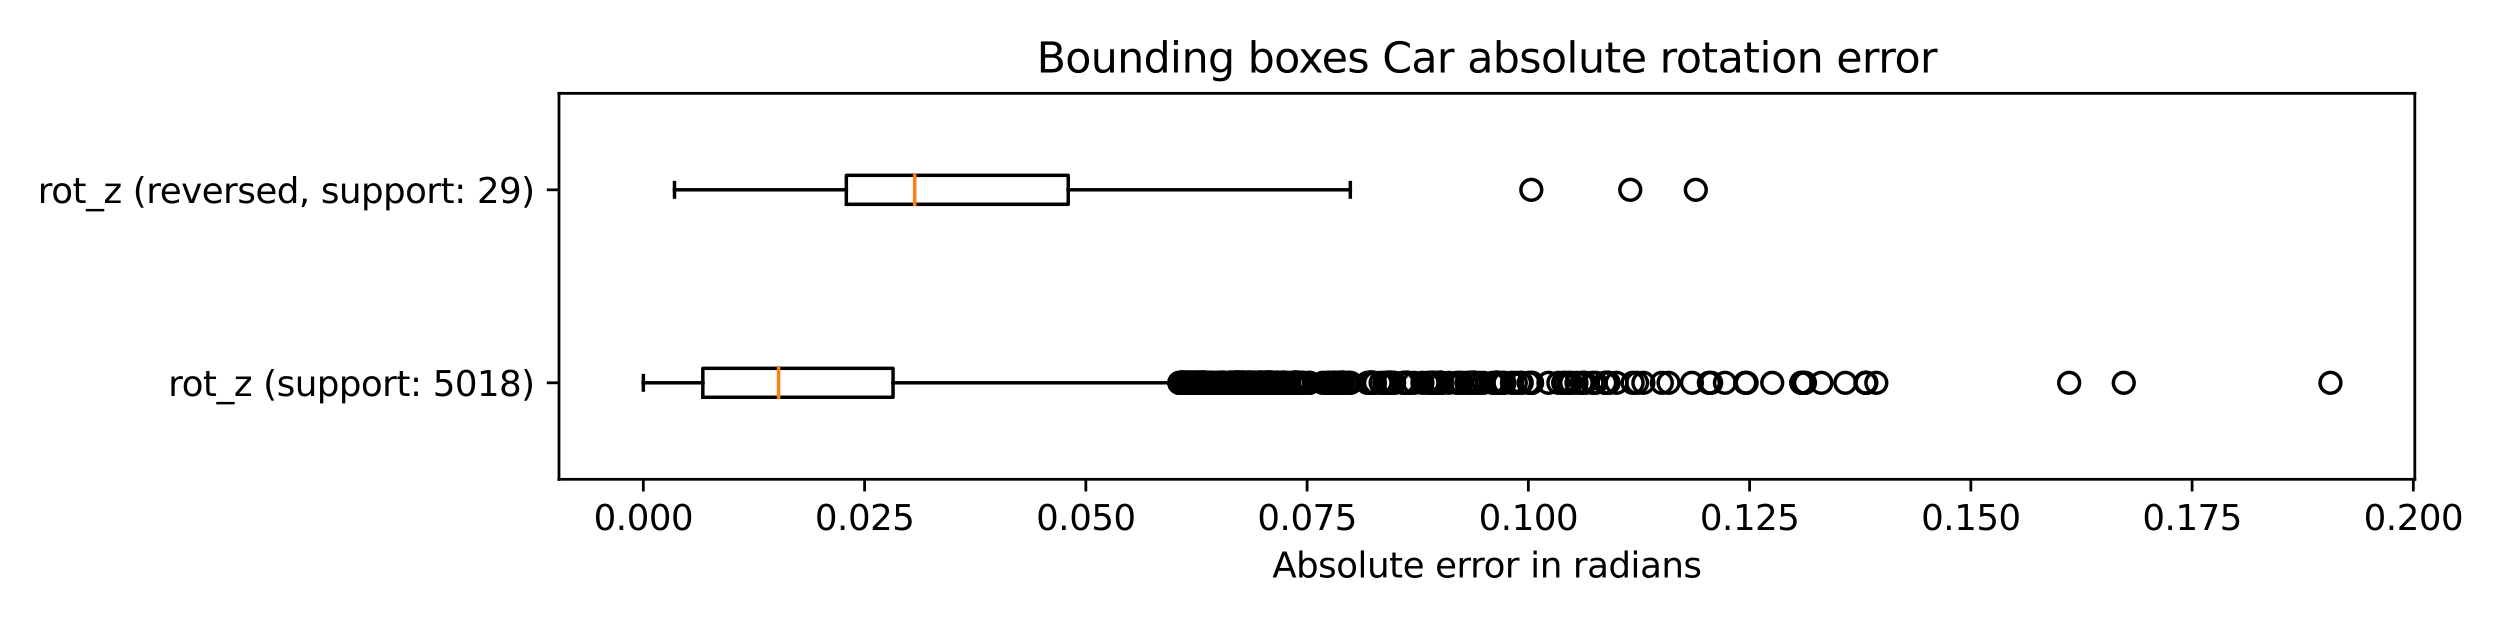 <?xml version="1.0" encoding="utf-8" standalone="no"?>
<!DOCTYPE svg PUBLIC "-//W3C//DTD SVG 1.1//EN"
  "http://www.w3.org/Graphics/SVG/1.1/DTD/svg11.dtd">
<svg xmlns:xlink="http://www.w3.org/1999/xlink" width="720pt" height="180pt" viewBox="0 0 720 180" xmlns="http://www.w3.org/2000/svg" version="1.1">
 <defs>
  <style type="text/css">*{stroke-linejoin: round; stroke-linecap: butt}</style>
 </defs>
 <g id="figure_1">
  <g id="patch_1">
   <path d="M 0 180 
L 720 180 
L 720 0 
L 0 0 
z
" style="fill: #ffffff"/>
  </g>
  <g id="axes_1">
   <g id="patch_2">
    <path d="M 160.99 138.04 
L 695.467 138.04 
L 695.467 26.88 
L 160.99 26.88 
z
" style="fill: #ffffff"/>
   </g>
   <g id="matplotlib.axis_1">
    <g id="xtick_1">
     <g id="line2d_1">
      <defs>
       <path id="m14c432f9a5" d="M 0 0 
L 0 3.5 
" style="stroke: #000000; stroke-width: 0.8"/>
      </defs>
      <g>
       <use xlink:href="#m14c432f9a5" x="185.282" y="138.04" style="stroke: #000000; stroke-width: 0.8"/>
      </g>
     </g>
     <g id="text_1">
      <!-- 0.000 -->
      <g transform="translate(170.968 152.638)scale(0.1 -0.1)">
       <defs>
        <path id="DejaVuSans-30" d="M 2034 4250 
Q 1547 4250 1301 3770 
Q 1056 3291 1056 2328 
Q 1056 1369 1301 889 
Q 1547 409 2034 409 
Q 2525 409 2770 889 
Q 3016 1369 3016 2328 
Q 3016 3291 2770 3770 
Q 2525 4250 2034 4250 
z
M 2034 4750 
Q 2819 4750 3233 4129 
Q 3647 3509 3647 2328 
Q 3647 1150 3233 529 
Q 2819 -91 2034 -91 
Q 1250 -91 836 529 
Q 422 1150 422 2328 
Q 422 3509 836 4129 
Q 1250 4750 2034 4750 
z
" transform="scale(0.016)"/>
        <path id="DejaVuSans-2e" d="M 684 794 
L 1344 794 
L 1344 0 
L 684 0 
L 684 794 
z
" transform="scale(0.016)"/>
       </defs>
       <use xlink:href="#DejaVuSans-30"/>
       <use xlink:href="#DejaVuSans-2e" x="63.623"/>
       <use xlink:href="#DejaVuSans-30" x="95.41"/>
       <use xlink:href="#DejaVuSans-30" x="159.033"/>
       <use xlink:href="#DejaVuSans-30" x="222.656"/>
      </g>
     </g>
    </g>
    <g id="xtick_2">
     <g id="line2d_2">
      <g>
       <use xlink:href="#m14c432f9a5" x="249.002" y="138.04" style="stroke: #000000; stroke-width: 0.8"/>
      </g>
     </g>
     <g id="text_2">
      <!-- 0.025 -->
      <g transform="translate(234.688 152.638)scale(0.1 -0.1)">
       <defs>
        <path id="DejaVuSans-32" d="M 1228 531 
L 3431 531 
L 3431 0 
L 469 0 
L 469 531 
Q 828 903 1448 1529 
Q 2069 2156 2228 2338 
Q 2531 2678 2651 2914 
Q 2772 3150 2772 3378 
Q 2772 3750 2511 3984 
Q 2250 4219 1831 4219 
Q 1534 4219 1204 4116 
Q 875 4013 500 3803 
L 500 4441 
Q 881 4594 1212 4672 
Q 1544 4750 1819 4750 
Q 2544 4750 2975 4387 
Q 3406 4025 3406 3419 
Q 3406 3131 3298 2873 
Q 3191 2616 2906 2266 
Q 2828 2175 2409 1742 
Q 1991 1309 1228 531 
z
" transform="scale(0.016)"/>
        <path id="DejaVuSans-35" d="M 691 4666 
L 3169 4666 
L 3169 4134 
L 1269 4134 
L 1269 2991 
Q 1406 3038 1543 3061 
Q 1681 3084 1819 3084 
Q 2600 3084 3056 2656 
Q 3513 2228 3513 1497 
Q 3513 744 3044 326 
Q 2575 -91 1722 -91 
Q 1428 -91 1123 -41 
Q 819 9 494 109 
L 494 744 
Q 775 591 1075 516 
Q 1375 441 1709 441 
Q 2250 441 2565 725 
Q 2881 1009 2881 1497 
Q 2881 1984 2565 2268 
Q 2250 2553 1709 2553 
Q 1456 2553 1204 2497 
Q 953 2441 691 2322 
L 691 4666 
z
" transform="scale(0.016)"/>
       </defs>
       <use xlink:href="#DejaVuSans-30"/>
       <use xlink:href="#DejaVuSans-2e" x="63.623"/>
       <use xlink:href="#DejaVuSans-30" x="95.41"/>
       <use xlink:href="#DejaVuSans-32" x="159.033"/>
       <use xlink:href="#DejaVuSans-35" x="222.656"/>
      </g>
     </g>
    </g>
    <g id="xtick_3">
     <g id="line2d_3">
      <g>
       <use xlink:href="#m14c432f9a5" x="312.722" y="138.04" style="stroke: #000000; stroke-width: 0.8"/>
      </g>
     </g>
     <g id="text_3">
      <!-- 0.050 -->
      <g transform="translate(298.408 152.638)scale(0.1 -0.1)">
       <use xlink:href="#DejaVuSans-30"/>
       <use xlink:href="#DejaVuSans-2e" x="63.623"/>
       <use xlink:href="#DejaVuSans-30" x="95.41"/>
       <use xlink:href="#DejaVuSans-35" x="159.033"/>
       <use xlink:href="#DejaVuSans-30" x="222.656"/>
      </g>
     </g>
    </g>
    <g id="xtick_4">
     <g id="line2d_4">
      <g>
       <use xlink:href="#m14c432f9a5" x="376.443" y="138.04" style="stroke: #000000; stroke-width: 0.8"/>
      </g>
     </g>
     <g id="text_4">
      <!-- 0.075 -->
      <g transform="translate(362.128 152.638)scale(0.1 -0.1)">
       <defs>
        <path id="DejaVuSans-37" d="M 525 4666 
L 3525 4666 
L 3525 4397 
L 1831 0 
L 1172 0 
L 2766 4134 
L 525 4134 
L 525 4666 
z
" transform="scale(0.016)"/>
       </defs>
       <use xlink:href="#DejaVuSans-30"/>
       <use xlink:href="#DejaVuSans-2e" x="63.623"/>
       <use xlink:href="#DejaVuSans-30" x="95.41"/>
       <use xlink:href="#DejaVuSans-37" x="159.033"/>
       <use xlink:href="#DejaVuSans-35" x="222.656"/>
      </g>
     </g>
    </g>
    <g id="xtick_5">
     <g id="line2d_5">
      <g>
       <use xlink:href="#m14c432f9a5" x="440.163" y="138.04" style="stroke: #000000; stroke-width: 0.8"/>
      </g>
     </g>
     <g id="text_5">
      <!-- 0.100 -->
      <g transform="translate(425.849 152.638)scale(0.1 -0.1)">
       <defs>
        <path id="DejaVuSans-31" d="M 794 531 
L 1825 531 
L 1825 4091 
L 703 3866 
L 703 4441 
L 1819 4666 
L 2450 4666 
L 2450 531 
L 3481 531 
L 3481 0 
L 794 0 
L 794 531 
z
" transform="scale(0.016)"/>
       </defs>
       <use xlink:href="#DejaVuSans-30"/>
       <use xlink:href="#DejaVuSans-2e" x="63.623"/>
       <use xlink:href="#DejaVuSans-31" x="95.41"/>
       <use xlink:href="#DejaVuSans-30" x="159.033"/>
       <use xlink:href="#DejaVuSans-30" x="222.656"/>
      </g>
     </g>
    </g>
    <g id="xtick_6">
     <g id="line2d_6">
      <g>
       <use xlink:href="#m14c432f9a5" x="503.883" y="138.04" style="stroke: #000000; stroke-width: 0.8"/>
      </g>
     </g>
     <g id="text_6">
      <!-- 0.125 -->
      <g transform="translate(489.569 152.638)scale(0.1 -0.1)">
       <use xlink:href="#DejaVuSans-30"/>
       <use xlink:href="#DejaVuSans-2e" x="63.623"/>
       <use xlink:href="#DejaVuSans-31" x="95.41"/>
       <use xlink:href="#DejaVuSans-32" x="159.033"/>
       <use xlink:href="#DejaVuSans-35" x="222.656"/>
      </g>
     </g>
    </g>
    <g id="xtick_7">
     <g id="line2d_7">
      <g>
       <use xlink:href="#m14c432f9a5" x="567.603" y="138.04" style="stroke: #000000; stroke-width: 0.8"/>
      </g>
     </g>
     <g id="text_7">
      <!-- 0.150 -->
      <g transform="translate(553.289 152.638)scale(0.1 -0.1)">
       <use xlink:href="#DejaVuSans-30"/>
       <use xlink:href="#DejaVuSans-2e" x="63.623"/>
       <use xlink:href="#DejaVuSans-31" x="95.41"/>
       <use xlink:href="#DejaVuSans-35" x="159.033"/>
       <use xlink:href="#DejaVuSans-30" x="222.656"/>
      </g>
     </g>
    </g>
    <g id="xtick_8">
     <g id="line2d_8">
      <g>
       <use xlink:href="#m14c432f9a5" x="631.323" y="138.04" style="stroke: #000000; stroke-width: 0.8"/>
      </g>
     </g>
     <g id="text_8">
      <!-- 0.175 -->
      <g transform="translate(617.009 152.638)scale(0.1 -0.1)">
       <use xlink:href="#DejaVuSans-30"/>
       <use xlink:href="#DejaVuSans-2e" x="63.623"/>
       <use xlink:href="#DejaVuSans-31" x="95.41"/>
       <use xlink:href="#DejaVuSans-37" x="159.033"/>
       <use xlink:href="#DejaVuSans-35" x="222.656"/>
      </g>
     </g>
    </g>
    <g id="xtick_9">
     <g id="line2d_9">
      <g>
       <use xlink:href="#m14c432f9a5" x="695.044" y="138.04" style="stroke: #000000; stroke-width: 0.8"/>
      </g>
     </g>
     <g id="text_9">
      <!-- 0.200 -->
      <g transform="translate(680.73 152.638)scale(0.1 -0.1)">
       <use xlink:href="#DejaVuSans-30"/>
       <use xlink:href="#DejaVuSans-2e" x="63.623"/>
       <use xlink:href="#DejaVuSans-32" x="95.41"/>
       <use xlink:href="#DejaVuSans-30" x="159.033"/>
       <use xlink:href="#DejaVuSans-30" x="222.656"/>
      </g>
     </g>
    </g>
    <g id="text_10">
     <!-- Absolute error in radians -->
     <g transform="translate(366.428 166.317)scale(0.1 -0.1)">
      <defs>
       <path id="DejaVuSans-41" d="M 2188 4044 
L 1331 1722 
L 3047 1722 
L 2188 4044 
z
M 1831 4666 
L 2547 4666 
L 4325 0 
L 3669 0 
L 3244 1197 
L 1141 1197 
L 716 0 
L 50 0 
L 1831 4666 
z
" transform="scale(0.016)"/>
       <path id="DejaVuSans-62" d="M 3116 1747 
Q 3116 2381 2855 2742 
Q 2594 3103 2138 3103 
Q 1681 3103 1420 2742 
Q 1159 2381 1159 1747 
Q 1159 1113 1420 752 
Q 1681 391 2138 391 
Q 2594 391 2855 752 
Q 3116 1113 3116 1747 
z
M 1159 2969 
Q 1341 3281 1617 3432 
Q 1894 3584 2278 3584 
Q 2916 3584 3314 3078 
Q 3713 2572 3713 1747 
Q 3713 922 3314 415 
Q 2916 -91 2278 -91 
Q 1894 -91 1617 61 
Q 1341 213 1159 525 
L 1159 0 
L 581 0 
L 581 4863 
L 1159 4863 
L 1159 2969 
z
" transform="scale(0.016)"/>
       <path id="DejaVuSans-73" d="M 2834 3397 
L 2834 2853 
Q 2591 2978 2328 3040 
Q 2066 3103 1784 3103 
Q 1356 3103 1142 2972 
Q 928 2841 928 2578 
Q 928 2378 1081 2264 
Q 1234 2150 1697 2047 
L 1894 2003 
Q 2506 1872 2764 1633 
Q 3022 1394 3022 966 
Q 3022 478 2636 193 
Q 2250 -91 1575 -91 
Q 1294 -91 989 -36 
Q 684 19 347 128 
L 347 722 
Q 666 556 975 473 
Q 1284 391 1588 391 
Q 1994 391 2212 530 
Q 2431 669 2431 922 
Q 2431 1156 2273 1281 
Q 2116 1406 1581 1522 
L 1381 1569 
Q 847 1681 609 1914 
Q 372 2147 372 2553 
Q 372 3047 722 3315 
Q 1072 3584 1716 3584 
Q 2034 3584 2315 3537 
Q 2597 3491 2834 3397 
z
" transform="scale(0.016)"/>
       <path id="DejaVuSans-6f" d="M 1959 3097 
Q 1497 3097 1228 2736 
Q 959 2375 959 1747 
Q 959 1119 1226 758 
Q 1494 397 1959 397 
Q 2419 397 2687 759 
Q 2956 1122 2956 1747 
Q 2956 2369 2687 2733 
Q 2419 3097 1959 3097 
z
M 1959 3584 
Q 2709 3584 3137 3096 
Q 3566 2609 3566 1747 
Q 3566 888 3137 398 
Q 2709 -91 1959 -91 
Q 1206 -91 779 398 
Q 353 888 353 1747 
Q 353 2609 779 3096 
Q 1206 3584 1959 3584 
z
" transform="scale(0.016)"/>
       <path id="DejaVuSans-6c" d="M 603 4863 
L 1178 4863 
L 1178 0 
L 603 0 
L 603 4863 
z
" transform="scale(0.016)"/>
       <path id="DejaVuSans-75" d="M 544 1381 
L 544 3500 
L 1119 3500 
L 1119 1403 
Q 1119 906 1312 657 
Q 1506 409 1894 409 
Q 2359 409 2629 706 
Q 2900 1003 2900 1516 
L 2900 3500 
L 3475 3500 
L 3475 0 
L 2900 0 
L 2900 538 
Q 2691 219 2414 64 
Q 2138 -91 1772 -91 
Q 1169 -91 856 284 
Q 544 659 544 1381 
z
M 1991 3584 
L 1991 3584 
z
" transform="scale(0.016)"/>
       <path id="DejaVuSans-74" d="M 1172 4494 
L 1172 3500 
L 2356 3500 
L 2356 3053 
L 1172 3053 
L 1172 1153 
Q 1172 725 1289 603 
Q 1406 481 1766 481 
L 2356 481 
L 2356 0 
L 1766 0 
Q 1100 0 847 248 
Q 594 497 594 1153 
L 594 3053 
L 172 3053 
L 172 3500 
L 594 3500 
L 594 4494 
L 1172 4494 
z
" transform="scale(0.016)"/>
       <path id="DejaVuSans-65" d="M 3597 1894 
L 3597 1613 
L 953 1613 
Q 991 1019 1311 708 
Q 1631 397 2203 397 
Q 2534 397 2845 478 
Q 3156 559 3463 722 
L 3463 178 
Q 3153 47 2828 -22 
Q 2503 -91 2169 -91 
Q 1331 -91 842 396 
Q 353 884 353 1716 
Q 353 2575 817 3079 
Q 1281 3584 2069 3584 
Q 2775 3584 3186 3129 
Q 3597 2675 3597 1894 
z
M 3022 2063 
Q 3016 2534 2758 2815 
Q 2500 3097 2075 3097 
Q 1594 3097 1305 2825 
Q 1016 2553 972 2059 
L 3022 2063 
z
" transform="scale(0.016)"/>
       <path id="DejaVuSans-20" transform="scale(0.016)"/>
       <path id="DejaVuSans-72" d="M 2631 2963 
Q 2534 3019 2420 3045 
Q 2306 3072 2169 3072 
Q 1681 3072 1420 2755 
Q 1159 2438 1159 1844 
L 1159 0 
L 581 0 
L 581 3500 
L 1159 3500 
L 1159 2956 
Q 1341 3275 1631 3429 
Q 1922 3584 2338 3584 
Q 2397 3584 2469 3576 
Q 2541 3569 2628 3553 
L 2631 2963 
z
" transform="scale(0.016)"/>
       <path id="DejaVuSans-69" d="M 603 3500 
L 1178 3500 
L 1178 0 
L 603 0 
L 603 3500 
z
M 603 4863 
L 1178 4863 
L 1178 4134 
L 603 4134 
L 603 4863 
z
" transform="scale(0.016)"/>
       <path id="DejaVuSans-6e" d="M 3513 2113 
L 3513 0 
L 2938 0 
L 2938 2094 
Q 2938 2591 2744 2837 
Q 2550 3084 2163 3084 
Q 1697 3084 1428 2787 
Q 1159 2491 1159 1978 
L 1159 0 
L 581 0 
L 581 3500 
L 1159 3500 
L 1159 2956 
Q 1366 3272 1645 3428 
Q 1925 3584 2291 3584 
Q 2894 3584 3203 3211 
Q 3513 2838 3513 2113 
z
" transform="scale(0.016)"/>
       <path id="DejaVuSans-61" d="M 2194 1759 
Q 1497 1759 1228 1600 
Q 959 1441 959 1056 
Q 959 750 1161 570 
Q 1363 391 1709 391 
Q 2188 391 2477 730 
Q 2766 1069 2766 1631 
L 2766 1759 
L 2194 1759 
z
M 3341 1997 
L 3341 0 
L 2766 0 
L 2766 531 
Q 2569 213 2275 61 
Q 1981 -91 1556 -91 
Q 1019 -91 701 211 
Q 384 513 384 1019 
Q 384 1609 779 1909 
Q 1175 2209 1959 2209 
L 2766 2209 
L 2766 2266 
Q 2766 2663 2505 2880 
Q 2244 3097 1772 3097 
Q 1472 3097 1187 3025 
Q 903 2953 641 2809 
L 641 3341 
Q 956 3463 1253 3523 
Q 1550 3584 1831 3584 
Q 2591 3584 2966 3190 
Q 3341 2797 3341 1997 
z
" transform="scale(0.016)"/>
       <path id="DejaVuSans-64" d="M 2906 2969 
L 2906 4863 
L 3481 4863 
L 3481 0 
L 2906 0 
L 2906 525 
Q 2725 213 2448 61 
Q 2172 -91 1784 -91 
Q 1150 -91 751 415 
Q 353 922 353 1747 
Q 353 2572 751 3078 
Q 1150 3584 1784 3584 
Q 2172 3584 2448 3432 
Q 2725 3281 2906 2969 
z
M 947 1747 
Q 947 1113 1208 752 
Q 1469 391 1925 391 
Q 2381 391 2643 752 
Q 2906 1113 2906 1747 
Q 2906 2381 2643 2742 
Q 2381 3103 1925 3103 
Q 1469 3103 1208 2742 
Q 947 2381 947 1747 
z
" transform="scale(0.016)"/>
      </defs>
      <use xlink:href="#DejaVuSans-41"/>
      <use xlink:href="#DejaVuSans-62" x="68.408"/>
      <use xlink:href="#DejaVuSans-73" x="131.885"/>
      <use xlink:href="#DejaVuSans-6f" x="183.984"/>
      <use xlink:href="#DejaVuSans-6c" x="245.166"/>
      <use xlink:href="#DejaVuSans-75" x="272.949"/>
      <use xlink:href="#DejaVuSans-74" x="336.328"/>
      <use xlink:href="#DejaVuSans-65" x="375.537"/>
      <use xlink:href="#DejaVuSans-20" x="437.061"/>
      <use xlink:href="#DejaVuSans-65" x="468.848"/>
      <use xlink:href="#DejaVuSans-72" x="530.371"/>
      <use xlink:href="#DejaVuSans-72" x="569.734"/>
      <use xlink:href="#DejaVuSans-6f" x="608.598"/>
      <use xlink:href="#DejaVuSans-72" x="669.779"/>
      <use xlink:href="#DejaVuSans-20" x="710.893"/>
      <use xlink:href="#DejaVuSans-69" x="742.68"/>
      <use xlink:href="#DejaVuSans-6e" x="770.463"/>
      <use xlink:href="#DejaVuSans-20" x="833.842"/>
      <use xlink:href="#DejaVuSans-72" x="865.629"/>
      <use xlink:href="#DejaVuSans-61" x="906.742"/>
      <use xlink:href="#DejaVuSans-64" x="968.021"/>
      <use xlink:href="#DejaVuSans-69" x="1031.498"/>
      <use xlink:href="#DejaVuSans-61" x="1059.281"/>
      <use xlink:href="#DejaVuSans-6e" x="1120.561"/>
      <use xlink:href="#DejaVuSans-73" x="1183.939"/>
     </g>
    </g>
   </g>
   <g id="matplotlib.axis_2">
    <g id="ytick_1">
     <g id="line2d_10">
      <defs>
       <path id="md186fa28bf" d="M 0 0 
L -3.5 0 
" style="stroke: #000000; stroke-width: 0.8"/>
      </defs>
      <g>
       <use xlink:href="#md186fa28bf" x="160.99" y="110.25" style="stroke: #000000; stroke-width: 0.8"/>
      </g>
     </g>
     <g id="text_11">
      <!-- rot_z (support: 5018) -->
      <g transform="translate(48.445 114.044)scale(0.1 -0.1)">
       <defs>
        <path id="DejaVuSans-5f" d="M 3263 -1063 
L 3263 -1509 
L -63 -1509 
L -63 -1063 
L 3263 -1063 
z
" transform="scale(0.016)"/>
        <path id="DejaVuSans-7a" d="M 353 3500 
L 3084 3500 
L 3084 2975 
L 922 459 
L 3084 459 
L 3084 0 
L 275 0 
L 275 525 
L 2438 3041 
L 353 3041 
L 353 3500 
z
" transform="scale(0.016)"/>
        <path id="DejaVuSans-28" d="M 1984 4856 
Q 1566 4138 1362 3434 
Q 1159 2731 1159 2009 
Q 1159 1288 1364 580 
Q 1569 -128 1984 -844 
L 1484 -844 
Q 1016 -109 783 600 
Q 550 1309 550 2009 
Q 550 2706 781 3412 
Q 1013 4119 1484 4856 
L 1984 4856 
z
" transform="scale(0.016)"/>
        <path id="DejaVuSans-70" d="M 1159 525 
L 1159 -1331 
L 581 -1331 
L 581 3500 
L 1159 3500 
L 1159 2969 
Q 1341 3281 1617 3432 
Q 1894 3584 2278 3584 
Q 2916 3584 3314 3078 
Q 3713 2572 3713 1747 
Q 3713 922 3314 415 
Q 2916 -91 2278 -91 
Q 1894 -91 1617 61 
Q 1341 213 1159 525 
z
M 3116 1747 
Q 3116 2381 2855 2742 
Q 2594 3103 2138 3103 
Q 1681 3103 1420 2742 
Q 1159 2381 1159 1747 
Q 1159 1113 1420 752 
Q 1681 391 2138 391 
Q 2594 391 2855 752 
Q 3116 1113 3116 1747 
z
" transform="scale(0.016)"/>
        <path id="DejaVuSans-3a" d="M 750 794 
L 1409 794 
L 1409 0 
L 750 0 
L 750 794 
z
M 750 3309 
L 1409 3309 
L 1409 2516 
L 750 2516 
L 750 3309 
z
" transform="scale(0.016)"/>
        <path id="DejaVuSans-38" d="M 2034 2216 
Q 1584 2216 1326 1975 
Q 1069 1734 1069 1313 
Q 1069 891 1326 650 
Q 1584 409 2034 409 
Q 2484 409 2743 651 
Q 3003 894 3003 1313 
Q 3003 1734 2745 1975 
Q 2488 2216 2034 2216 
z
M 1403 2484 
Q 997 2584 770 2862 
Q 544 3141 544 3541 
Q 544 4100 942 4425 
Q 1341 4750 2034 4750 
Q 2731 4750 3128 4425 
Q 3525 4100 3525 3541 
Q 3525 3141 3298 2862 
Q 3072 2584 2669 2484 
Q 3125 2378 3379 2068 
Q 3634 1759 3634 1313 
Q 3634 634 3220 271 
Q 2806 -91 2034 -91 
Q 1263 -91 848 271 
Q 434 634 434 1313 
Q 434 1759 690 2068 
Q 947 2378 1403 2484 
z
M 1172 3481 
Q 1172 3119 1398 2916 
Q 1625 2713 2034 2713 
Q 2441 2713 2670 2916 
Q 2900 3119 2900 3481 
Q 2900 3844 2670 4047 
Q 2441 4250 2034 4250 
Q 1625 4250 1398 4047 
Q 1172 3844 1172 3481 
z
" transform="scale(0.016)"/>
        <path id="DejaVuSans-29" d="M 513 4856 
L 1013 4856 
Q 1481 4119 1714 3412 
Q 1947 2706 1947 2009 
Q 1947 1309 1714 600 
Q 1481 -109 1013 -844 
L 513 -844 
Q 928 -128 1133 580 
Q 1338 1288 1338 2009 
Q 1338 2731 1133 3434 
Q 928 4138 513 4856 
z
" transform="scale(0.016)"/>
       </defs>
       <use xlink:href="#DejaVuSans-72"/>
       <use xlink:href="#DejaVuSans-6f" x="38.863"/>
       <use xlink:href="#DejaVuSans-74" x="100.045"/>
       <use xlink:href="#DejaVuSans-5f" x="139.254"/>
       <use xlink:href="#DejaVuSans-7a" x="189.254"/>
       <use xlink:href="#DejaVuSans-20" x="241.744"/>
       <use xlink:href="#DejaVuSans-28" x="273.531"/>
       <use xlink:href="#DejaVuSans-73" x="312.545"/>
       <use xlink:href="#DejaVuSans-75" x="364.645"/>
       <use xlink:href="#DejaVuSans-70" x="428.023"/>
       <use xlink:href="#DejaVuSans-70" x="491.5"/>
       <use xlink:href="#DejaVuSans-6f" x="554.977"/>
       <use xlink:href="#DejaVuSans-72" x="616.158"/>
       <use xlink:href="#DejaVuSans-74" x="657.271"/>
       <use xlink:href="#DejaVuSans-3a" x="696.48"/>
       <use xlink:href="#DejaVuSans-20" x="730.172"/>
       <use xlink:href="#DejaVuSans-35" x="761.959"/>
       <use xlink:href="#DejaVuSans-30" x="825.582"/>
       <use xlink:href="#DejaVuSans-31" x="889.205"/>
       <use xlink:href="#DejaVuSans-38" x="952.828"/>
       <use xlink:href="#DejaVuSans-29" x="1016.451"/>
      </g>
     </g>
    </g>
    <g id="ytick_2">
     <g id="line2d_11">
      <g>
       <use xlink:href="#md186fa28bf" x="160.99" y="54.67" style="stroke: #000000; stroke-width: 0.8"/>
      </g>
     </g>
     <g id="text_12">
      <!-- rot_z (reversed, support: 29) -->
      <g transform="translate(10.881 58.469)scale(0.1 -0.1)">
       <defs>
        <path id="DejaVuSans-76" d="M 191 3500 
L 800 3500 
L 1894 563 
L 2988 3500 
L 3597 3500 
L 2284 0 
L 1503 0 
L 191 3500 
z
" transform="scale(0.016)"/>
        <path id="DejaVuSans-2c" d="M 750 794 
L 1409 794 
L 1409 256 
L 897 -744 
L 494 -744 
L 750 256 
L 750 794 
z
" transform="scale(0.016)"/>
        <path id="DejaVuSans-39" d="M 703 97 
L 703 672 
Q 941 559 1184 500 
Q 1428 441 1663 441 
Q 2288 441 2617 861 
Q 2947 1281 2994 2138 
Q 2813 1869 2534 1725 
Q 2256 1581 1919 1581 
Q 1219 1581 811 2004 
Q 403 2428 403 3163 
Q 403 3881 828 4315 
Q 1253 4750 1959 4750 
Q 2769 4750 3195 4129 
Q 3622 3509 3622 2328 
Q 3622 1225 3098 567 
Q 2575 -91 1691 -91 
Q 1453 -91 1209 -44 
Q 966 3 703 97 
z
M 1959 2075 
Q 2384 2075 2632 2365 
Q 2881 2656 2881 3163 
Q 2881 3666 2632 3958 
Q 2384 4250 1959 4250 
Q 1534 4250 1286 3958 
Q 1038 3666 1038 3163 
Q 1038 2656 1286 2365 
Q 1534 2075 1959 2075 
z
" transform="scale(0.016)"/>
       </defs>
       <use xlink:href="#DejaVuSans-72"/>
       <use xlink:href="#DejaVuSans-6f" x="38.863"/>
       <use xlink:href="#DejaVuSans-74" x="100.045"/>
       <use xlink:href="#DejaVuSans-5f" x="139.254"/>
       <use xlink:href="#DejaVuSans-7a" x="189.254"/>
       <use xlink:href="#DejaVuSans-20" x="241.744"/>
       <use xlink:href="#DejaVuSans-28" x="273.531"/>
       <use xlink:href="#DejaVuSans-72" x="312.545"/>
       <use xlink:href="#DejaVuSans-65" x="351.408"/>
       <use xlink:href="#DejaVuSans-76" x="412.932"/>
       <use xlink:href="#DejaVuSans-65" x="472.111"/>
       <use xlink:href="#DejaVuSans-72" x="533.635"/>
       <use xlink:href="#DejaVuSans-73" x="574.748"/>
       <use xlink:href="#DejaVuSans-65" x="626.848"/>
       <use xlink:href="#DejaVuSans-64" x="688.371"/>
       <use xlink:href="#DejaVuSans-2c" x="751.848"/>
       <use xlink:href="#DejaVuSans-20" x="783.635"/>
       <use xlink:href="#DejaVuSans-73" x="815.422"/>
       <use xlink:href="#DejaVuSans-75" x="867.521"/>
       <use xlink:href="#DejaVuSans-70" x="930.9"/>
       <use xlink:href="#DejaVuSans-70" x="994.377"/>
       <use xlink:href="#DejaVuSans-6f" x="1057.854"/>
       <use xlink:href="#DejaVuSans-72" x="1119.035"/>
       <use xlink:href="#DejaVuSans-74" x="1160.148"/>
       <use xlink:href="#DejaVuSans-3a" x="1199.357"/>
       <use xlink:href="#DejaVuSans-20" x="1233.049"/>
       <use xlink:href="#DejaVuSans-32" x="1264.836"/>
       <use xlink:href="#DejaVuSans-39" x="1328.459"/>
       <use xlink:href="#DejaVuSans-29" x="1392.082"/>
      </g>
     </g>
    </g>
   </g>
   <g id="line2d_12">
    <path d="M 202.414 114.418 
L 202.414 106.082 
L 257.198 106.082 
L 257.198 114.418 
L 202.414 114.418 
" clip-path="url(#pa7b9b1d078)" style="fill: none; stroke: #000000; stroke-linecap: square"/>
   </g>
   <g id="line2d_13">
    <path d="M 202.414 110.25 
L 185.284 110.25 
" clip-path="url(#pa7b9b1d078)" style="fill: none; stroke: #000000; stroke-linecap: square"/>
   </g>
   <g id="line2d_14">
    <path d="M 257.198 110.25 
L 339.337 110.25 
" clip-path="url(#pa7b9b1d078)" style="fill: none; stroke: #000000; stroke-linecap: square"/>
   </g>
   <g id="line2d_15">
    <path d="M 185.284 112.334 
L 185.284 108.166 
" clip-path="url(#pa7b9b1d078)" style="fill: none; stroke: #000000; stroke-linecap: square"/>
   </g>
   <g id="line2d_16">
    <path d="M 339.337 112.334 
L 339.337 108.166 
" clip-path="url(#pa7b9b1d078)" style="fill: none; stroke: #000000; stroke-linecap: square"/>
   </g>
   <g id="line2d_17">
    <defs>
     <path id="m99c2249054" d="M 0 3 
C 0.796 3 1.559 2.684 2.121 2.121 
C 2.684 1.559 3 0.796 3 0 
C 3 -0.796 2.684 -1.559 2.121 -2.121 
C 1.559 -2.684 0.796 -3 0 -3 
C -0.796 -3 -1.559 -2.684 -2.121 -2.121 
C -2.684 -1.559 -3 -0.796 -3 0 
C -3 0.796 -2.684 1.559 -2.121 2.121 
C -1.559 2.684 -0.796 3 0 3 
z
" style="stroke: #000000"/>
    </defs>
    <g clip-path="url(#pa7b9b1d078)">
     <use xlink:href="#m99c2249054" x="360.337" y="110.25" style="fill-opacity: 0; stroke: #000000"/>
     <use xlink:href="#m99c2249054" x="347.045" y="110.25" style="fill-opacity: 0; stroke: #000000"/>
     <use xlink:href="#m99c2249054" x="414.917" y="110.25" style="fill-opacity: 0; stroke: #000000"/>
     <use xlink:href="#m99c2249054" x="373.72" y="110.25" style="fill-opacity: 0; stroke: #000000"/>
     <use xlink:href="#m99c2249054" x="518.797" y="110.25" style="fill-opacity: 0; stroke: #000000"/>
     <use xlink:href="#m99c2249054" x="386.876" y="110.25" style="fill-opacity: 0; stroke: #000000"/>
     <use xlink:href="#m99c2249054" x="450.19" y="110.25" style="fill-opacity: 0; stroke: #000000"/>
     <use xlink:href="#m99c2249054" x="425.909" y="110.25" style="fill-opacity: 0; stroke: #000000"/>
     <use xlink:href="#m99c2249054" x="432.519" y="110.25" style="fill-opacity: 0; stroke: #000000"/>
     <use xlink:href="#m99c2249054" x="341.597" y="110.25" style="fill-opacity: 0; stroke: #000000"/>
     <use xlink:href="#m99c2249054" x="510.397" y="110.25" style="fill-opacity: 0; stroke: #000000"/>
     <use xlink:href="#m99c2249054" x="360.269" y="110.25" style="fill-opacity: 0; stroke: #000000"/>
     <use xlink:href="#m99c2249054" x="356.567" y="110.25" style="fill-opacity: 0; stroke: #000000"/>
     <use xlink:href="#m99c2249054" x="452.479" y="110.25" style="fill-opacity: 0; stroke: #000000"/>
     <use xlink:href="#m99c2249054" x="356.667" y="110.25" style="fill-opacity: 0; stroke: #000000"/>
     <use xlink:href="#m99c2249054" x="352.144" y="110.25" style="fill-opacity: 0; stroke: #000000"/>
     <use xlink:href="#m99c2249054" x="365.323" y="110.25" style="fill-opacity: 0; stroke: #000000"/>
     <use xlink:href="#m99c2249054" x="380.95" y="110.25" style="fill-opacity: 0; stroke: #000000"/>
     <use xlink:href="#m99c2249054" x="375.587" y="110.25" style="fill-opacity: 0; stroke: #000000"/>
     <use xlink:href="#m99c2249054" x="441.09" y="110.25" style="fill-opacity: 0; stroke: #000000"/>
     <use xlink:href="#m99c2249054" x="354.354" y="110.25" style="fill-opacity: 0; stroke: #000000"/>
     <use xlink:href="#m99c2249054" x="413.949" y="110.25" style="fill-opacity: 0; stroke: #000000"/>
     <use xlink:href="#m99c2249054" x="343.99" y="110.25" style="fill-opacity: 0; stroke: #000000"/>
     <use xlink:href="#m99c2249054" x="671.172" y="110.25" style="fill-opacity: 0; stroke: #000000"/>
     <use xlink:href="#m99c2249054" x="388.32" y="110.25" style="fill-opacity: 0; stroke: #000000"/>
     <use xlink:href="#m99c2249054" x="349.241" y="110.25" style="fill-opacity: 0; stroke: #000000"/>
     <use xlink:href="#m99c2249054" x="359.721" y="110.25" style="fill-opacity: 0; stroke: #000000"/>
     <use xlink:href="#m99c2249054" x="346.215" y="110.25" style="fill-opacity: 0; stroke: #000000"/>
     <use xlink:href="#m99c2249054" x="411.15" y="110.25" style="fill-opacity: 0; stroke: #000000"/>
     <use xlink:href="#m99c2249054" x="374.545" y="110.25" style="fill-opacity: 0; stroke: #000000"/>
     <use xlink:href="#m99c2249054" x="397.615" y="110.25" style="fill-opacity: 0; stroke: #000000"/>
     <use xlink:href="#m99c2249054" x="369.658" y="110.25" style="fill-opacity: 0; stroke: #000000"/>
     <use xlink:href="#m99c2249054" x="400.349" y="110.25" style="fill-opacity: 0; stroke: #000000"/>
     <use xlink:href="#m99c2249054" x="429.903" y="110.25" style="fill-opacity: 0; stroke: #000000"/>
     <use xlink:href="#m99c2249054" x="346.775" y="110.25" style="fill-opacity: 0; stroke: #000000"/>
     <use xlink:href="#m99c2249054" x="394.859" y="110.25" style="fill-opacity: 0; stroke: #000000"/>
     <use xlink:href="#m99c2249054" x="360.506" y="110.25" style="fill-opacity: 0; stroke: #000000"/>
     <use xlink:href="#m99c2249054" x="355.432" y="110.25" style="fill-opacity: 0; stroke: #000000"/>
     <use xlink:href="#m99c2249054" x="359.645" y="110.25" style="fill-opacity: 0; stroke: #000000"/>
     <use xlink:href="#m99c2249054" x="364.868" y="110.25" style="fill-opacity: 0; stroke: #000000"/>
     <use xlink:href="#m99c2249054" x="366.022" y="110.25" style="fill-opacity: 0; stroke: #000000"/>
     <use xlink:href="#m99c2249054" x="340.087" y="110.25" style="fill-opacity: 0; stroke: #000000"/>
     <use xlink:href="#m99c2249054" x="394.367" y="110.25" style="fill-opacity: 0; stroke: #000000"/>
     <use xlink:href="#m99c2249054" x="357.987" y="110.25" style="fill-opacity: 0; stroke: #000000"/>
     <use xlink:href="#m99c2249054" x="346.438" y="110.25" style="fill-opacity: 0; stroke: #000000"/>
     <use xlink:href="#m99c2249054" x="450.714" y="110.25" style="fill-opacity: 0; stroke: #000000"/>
     <use xlink:href="#m99c2249054" x="519.821" y="110.25" style="fill-opacity: 0; stroke: #000000"/>
     <use xlink:href="#m99c2249054" x="431.157" y="110.25" style="fill-opacity: 0; stroke: #000000"/>
     <use xlink:href="#m99c2249054" x="345.089" y="110.25" style="fill-opacity: 0; stroke: #000000"/>
     <use xlink:href="#m99c2249054" x="424.495" y="110.25" style="fill-opacity: 0; stroke: #000000"/>
     <use xlink:href="#m99c2249054" x="412.086" y="110.25" style="fill-opacity: 0; stroke: #000000"/>
     <use xlink:href="#m99c2249054" x="356.778" y="110.25" style="fill-opacity: 0; stroke: #000000"/>
     <use xlink:href="#m99c2249054" x="441.242" y="110.25" style="fill-opacity: 0; stroke: #000000"/>
     <use xlink:href="#m99c2249054" x="427.221" y="110.25" style="fill-opacity: 0; stroke: #000000"/>
     <use xlink:href="#m99c2249054" x="519.7" y="110.25" style="fill-opacity: 0; stroke: #000000"/>
     <use xlink:href="#m99c2249054" x="362.532" y="110.25" style="fill-opacity: 0; stroke: #000000"/>
     <use xlink:href="#m99c2249054" x="417.224" y="110.25" style="fill-opacity: 0; stroke: #000000"/>
     <use xlink:href="#m99c2249054" x="366.115" y="110.25" style="fill-opacity: 0; stroke: #000000"/>
     <use xlink:href="#m99c2249054" x="414.613" y="110.25" style="fill-opacity: 0; stroke: #000000"/>
     <use xlink:href="#m99c2249054" x="341.097" y="110.25" style="fill-opacity: 0; stroke: #000000"/>
     <use xlink:href="#m99c2249054" x="459.539" y="110.25" style="fill-opacity: 0; stroke: #000000"/>
     <use xlink:href="#m99c2249054" x="358.853" y="110.25" style="fill-opacity: 0; stroke: #000000"/>
     <use xlink:href="#m99c2249054" x="366.035" y="110.25" style="fill-opacity: 0; stroke: #000000"/>
     <use xlink:href="#m99c2249054" x="377.088" y="110.25" style="fill-opacity: 0; stroke: #000000"/>
     <use xlink:href="#m99c2249054" x="371.368" y="110.25" style="fill-opacity: 0; stroke: #000000"/>
     <use xlink:href="#m99c2249054" x="537.515" y="110.25" style="fill-opacity: 0; stroke: #000000"/>
     <use xlink:href="#m99c2249054" x="385.157" y="110.25" style="fill-opacity: 0; stroke: #000000"/>
     <use xlink:href="#m99c2249054" x="435.445" y="110.25" style="fill-opacity: 0; stroke: #000000"/>
     <use xlink:href="#m99c2249054" x="369.849" y="110.25" style="fill-opacity: 0; stroke: #000000"/>
     <use xlink:href="#m99c2249054" x="401.513" y="110.25" style="fill-opacity: 0; stroke: #000000"/>
     <use xlink:href="#m99c2249054" x="367.986" y="110.25" style="fill-opacity: 0; stroke: #000000"/>
     <use xlink:href="#m99c2249054" x="364.229" y="110.25" style="fill-opacity: 0; stroke: #000000"/>
     <use xlink:href="#m99c2249054" x="364.826" y="110.25" style="fill-opacity: 0; stroke: #000000"/>
     <use xlink:href="#m99c2249054" x="478.609" y="110.25" style="fill-opacity: 0; stroke: #000000"/>
     <use xlink:href="#m99c2249054" x="355.899" y="110.25" style="fill-opacity: 0; stroke: #000000"/>
     <use xlink:href="#m99c2249054" x="351.324" y="110.25" style="fill-opacity: 0; stroke: #000000"/>
     <use xlink:href="#m99c2249054" x="363.442" y="110.25" style="fill-opacity: 0; stroke: #000000"/>
     <use xlink:href="#m99c2249054" x="340.899" y="110.25" style="fill-opacity: 0; stroke: #000000"/>
     <use xlink:href="#m99c2249054" x="356" y="110.25" style="fill-opacity: 0; stroke: #000000"/>
     <use xlink:href="#m99c2249054" x="458.641" y="110.25" style="fill-opacity: 0; stroke: #000000"/>
     <use xlink:href="#m99c2249054" x="395.187" y="110.25" style="fill-opacity: 0; stroke: #000000"/>
     <use xlink:href="#m99c2249054" x="362.76" y="110.25" style="fill-opacity: 0; stroke: #000000"/>
     <use xlink:href="#m99c2249054" x="343.222" y="110.25" style="fill-opacity: 0; stroke: #000000"/>
     <use xlink:href="#m99c2249054" x="343.352" y="110.25" style="fill-opacity: 0; stroke: #000000"/>
     <use xlink:href="#m99c2249054" x="455.973" y="110.25" style="fill-opacity: 0; stroke: #000000"/>
     <use xlink:href="#m99c2249054" x="343.824" y="110.25" style="fill-opacity: 0; stroke: #000000"/>
     <use xlink:href="#m99c2249054" x="382.951" y="110.25" style="fill-opacity: 0; stroke: #000000"/>
     <use xlink:href="#m99c2249054" x="463.257" y="110.25" style="fill-opacity: 0; stroke: #000000"/>
     <use xlink:href="#m99c2249054" x="354.114" y="110.25" style="fill-opacity: 0; stroke: #000000"/>
     <use xlink:href="#m99c2249054" x="404.028" y="110.25" style="fill-opacity: 0; stroke: #000000"/>
     <use xlink:href="#m99c2249054" x="524.54" y="110.25" style="fill-opacity: 0; stroke: #000000"/>
     <use xlink:href="#m99c2249054" x="369.106" y="110.25" style="fill-opacity: 0; stroke: #000000"/>
     <use xlink:href="#m99c2249054" x="348.245" y="110.25" style="fill-opacity: 0; stroke: #000000"/>
     <use xlink:href="#m99c2249054" x="414.954" y="110.25" style="fill-opacity: 0; stroke: #000000"/>
     <use xlink:href="#m99c2249054" x="363.251" y="110.25" style="fill-opacity: 0; stroke: #000000"/>
     <use xlink:href="#m99c2249054" x="445.959" y="110.25" style="fill-opacity: 0; stroke: #000000"/>
     <use xlink:href="#m99c2249054" x="540.379" y="110.25" style="fill-opacity: 0; stroke: #000000"/>
     <use xlink:href="#m99c2249054" x="394.975" y="110.25" style="fill-opacity: 0; stroke: #000000"/>
     <use xlink:href="#m99c2249054" x="433.277" y="110.25" style="fill-opacity: 0; stroke: #000000"/>
     <use xlink:href="#m99c2249054" x="357.11" y="110.25" style="fill-opacity: 0; stroke: #000000"/>
     <use xlink:href="#m99c2249054" x="340.809" y="110.25" style="fill-opacity: 0; stroke: #000000"/>
     <use xlink:href="#m99c2249054" x="492.811" y="110.25" style="fill-opacity: 0; stroke: #000000"/>
     <use xlink:href="#m99c2249054" x="373.156" y="110.25" style="fill-opacity: 0; stroke: #000000"/>
     <use xlink:href="#m99c2249054" x="394.742" y="110.25" style="fill-opacity: 0; stroke: #000000"/>
     <use xlink:href="#m99c2249054" x="454.021" y="110.25" style="fill-opacity: 0; stroke: #000000"/>
     <use xlink:href="#m99c2249054" x="431.682" y="110.25" style="fill-opacity: 0; stroke: #000000"/>
     <use xlink:href="#m99c2249054" x="346.165" y="110.25" style="fill-opacity: 0; stroke: #000000"/>
     <use xlink:href="#m99c2249054" x="385.961" y="110.25" style="fill-opacity: 0; stroke: #000000"/>
     <use xlink:href="#m99c2249054" x="344.673" y="110.25" style="fill-opacity: 0; stroke: #000000"/>
     <use xlink:href="#m99c2249054" x="347.019" y="110.25" style="fill-opacity: 0; stroke: #000000"/>
     <use xlink:href="#m99c2249054" x="537.307" y="110.25" style="fill-opacity: 0; stroke: #000000"/>
     <use xlink:href="#m99c2249054" x="365.782" y="110.25" style="fill-opacity: 0; stroke: #000000"/>
     <use xlink:href="#m99c2249054" x="382.688" y="110.25" style="fill-opacity: 0; stroke: #000000"/>
     <use xlink:href="#m99c2249054" x="455.548" y="110.25" style="fill-opacity: 0; stroke: #000000"/>
     <use xlink:href="#m99c2249054" x="387.874" y="110.25" style="fill-opacity: 0; stroke: #000000"/>
     <use xlink:href="#m99c2249054" x="437.779" y="110.25" style="fill-opacity: 0; stroke: #000000"/>
     <use xlink:href="#m99c2249054" x="518.801" y="110.25" style="fill-opacity: 0; stroke: #000000"/>
     <use xlink:href="#m99c2249054" x="412.12" y="110.25" style="fill-opacity: 0; stroke: #000000"/>
     <use xlink:href="#m99c2249054" x="342.941" y="110.25" style="fill-opacity: 0; stroke: #000000"/>
     <use xlink:href="#m99c2249054" x="448.809" y="110.25" style="fill-opacity: 0; stroke: #000000"/>
     <use xlink:href="#m99c2249054" x="398.655" y="110.25" style="fill-opacity: 0; stroke: #000000"/>
     <use xlink:href="#m99c2249054" x="363.18" y="110.25" style="fill-opacity: 0; stroke: #000000"/>
     <use xlink:href="#m99c2249054" x="404.489" y="110.25" style="fill-opacity: 0; stroke: #000000"/>
     <use xlink:href="#m99c2249054" x="496.78" y="110.25" style="fill-opacity: 0; stroke: #000000"/>
     <use xlink:href="#m99c2249054" x="355.381" y="110.25" style="fill-opacity: 0; stroke: #000000"/>
     <use xlink:href="#m99c2249054" x="409.658" y="110.25" style="fill-opacity: 0; stroke: #000000"/>
     <use xlink:href="#m99c2249054" x="424.606" y="110.25" style="fill-opacity: 0; stroke: #000000"/>
     <use xlink:href="#m99c2249054" x="465.558" y="110.25" style="fill-opacity: 0; stroke: #000000"/>
     <use xlink:href="#m99c2249054" x="344.358" y="110.25" style="fill-opacity: 0; stroke: #000000"/>
     <use xlink:href="#m99c2249054" x="503.031" y="110.25" style="fill-opacity: 0; stroke: #000000"/>
     <use xlink:href="#m99c2249054" x="386.772" y="110.25" style="fill-opacity: 0; stroke: #000000"/>
     <use xlink:href="#m99c2249054" x="395.979" y="110.25" style="fill-opacity: 0; stroke: #000000"/>
     <use xlink:href="#m99c2249054" x="420.224" y="110.25" style="fill-opacity: 0; stroke: #000000"/>
     <use xlink:href="#m99c2249054" x="385.603" y="110.25" style="fill-opacity: 0; stroke: #000000"/>
     <use xlink:href="#m99c2249054" x="382.025" y="110.25" style="fill-opacity: 0; stroke: #000000"/>
     <use xlink:href="#m99c2249054" x="370.592" y="110.25" style="fill-opacity: 0; stroke: #000000"/>
     <use xlink:href="#m99c2249054" x="363.947" y="110.25" style="fill-opacity: 0; stroke: #000000"/>
     <use xlink:href="#m99c2249054" x="480.553" y="110.25" style="fill-opacity: 0; stroke: #000000"/>
     <use xlink:href="#m99c2249054" x="339.648" y="110.25" style="fill-opacity: 0; stroke: #000000"/>
     <use xlink:href="#m99c2249054" x="352.871" y="110.25" style="fill-opacity: 0; stroke: #000000"/>
     <use xlink:href="#m99c2249054" x="405.606" y="110.25" style="fill-opacity: 0; stroke: #000000"/>
     <use xlink:href="#m99c2249054" x="531.448" y="110.25" style="fill-opacity: 0; stroke: #000000"/>
     <use xlink:href="#m99c2249054" x="401.365" y="110.25" style="fill-opacity: 0; stroke: #000000"/>
     <use xlink:href="#m99c2249054" x="351.063" y="110.25" style="fill-opacity: 0; stroke: #000000"/>
     <use xlink:href="#m99c2249054" x="394.446" y="110.25" style="fill-opacity: 0; stroke: #000000"/>
     <use xlink:href="#m99c2249054" x="395.476" y="110.25" style="fill-opacity: 0; stroke: #000000"/>
     <use xlink:href="#m99c2249054" x="384.26" y="110.25" style="fill-opacity: 0; stroke: #000000"/>
     <use xlink:href="#m99c2249054" x="349.625" y="110.25" style="fill-opacity: 0; stroke: #000000"/>
     <use xlink:href="#m99c2249054" x="367.577" y="110.25" style="fill-opacity: 0; stroke: #000000"/>
     <use xlink:href="#m99c2249054" x="359.607" y="110.25" style="fill-opacity: 0; stroke: #000000"/>
     <use xlink:href="#m99c2249054" x="367.207" y="110.25" style="fill-opacity: 0; stroke: #000000"/>
     <use xlink:href="#m99c2249054" x="373.289" y="110.25" style="fill-opacity: 0; stroke: #000000"/>
     <use xlink:href="#m99c2249054" x="348.553" y="110.25" style="fill-opacity: 0; stroke: #000000"/>
     <use xlink:href="#m99c2249054" x="345.819" y="110.25" style="fill-opacity: 0; stroke: #000000"/>
     <use xlink:href="#m99c2249054" x="358.029" y="110.25" style="fill-opacity: 0; stroke: #000000"/>
     <use xlink:href="#m99c2249054" x="423.265" y="110.25" style="fill-opacity: 0; stroke: #000000"/>
     <use xlink:href="#m99c2249054" x="462.45" y="110.25" style="fill-opacity: 0; stroke: #000000"/>
     <use xlink:href="#m99c2249054" x="430.808" y="110.25" style="fill-opacity: 0; stroke: #000000"/>
     <use xlink:href="#m99c2249054" x="347.565" y="110.25" style="fill-opacity: 0; stroke: #000000"/>
     <use xlink:href="#m99c2249054" x="365.63" y="110.25" style="fill-opacity: 0; stroke: #000000"/>
     <use xlink:href="#m99c2249054" x="372.76" y="110.25" style="fill-opacity: 0; stroke: #000000"/>
     <use xlink:href="#m99c2249054" x="339.691" y="110.25" style="fill-opacity: 0; stroke: #000000"/>
     <use xlink:href="#m99c2249054" x="362.403" y="110.25" style="fill-opacity: 0; stroke: #000000"/>
     <use xlink:href="#m99c2249054" x="419.552" y="110.25" style="fill-opacity: 0; stroke: #000000"/>
     <use xlink:href="#m99c2249054" x="364.849" y="110.25" style="fill-opacity: 0; stroke: #000000"/>
     <use xlink:href="#m99c2249054" x="364.734" y="110.25" style="fill-opacity: 0; stroke: #000000"/>
     <use xlink:href="#m99c2249054" x="422.31" y="110.25" style="fill-opacity: 0; stroke: #000000"/>
     <use xlink:href="#m99c2249054" x="354.449" y="110.25" style="fill-opacity: 0; stroke: #000000"/>
     <use xlink:href="#m99c2249054" x="451.661" y="110.25" style="fill-opacity: 0; stroke: #000000"/>
     <use xlink:href="#m99c2249054" x="361.451" y="110.25" style="fill-opacity: 0; stroke: #000000"/>
     <use xlink:href="#m99c2249054" x="424.657" y="110.25" style="fill-opacity: 0; stroke: #000000"/>
     <use xlink:href="#m99c2249054" x="351.844" y="110.25" style="fill-opacity: 0; stroke: #000000"/>
     <use xlink:href="#m99c2249054" x="372.485" y="110.25" style="fill-opacity: 0; stroke: #000000"/>
     <use xlink:href="#m99c2249054" x="502.626" y="110.25" style="fill-opacity: 0; stroke: #000000"/>
     <use xlink:href="#m99c2249054" x="399.499" y="110.25" style="fill-opacity: 0; stroke: #000000"/>
     <use xlink:href="#m99c2249054" x="361.472" y="110.25" style="fill-opacity: 0; stroke: #000000"/>
     <use xlink:href="#m99c2249054" x="471.484" y="110.25" style="fill-opacity: 0; stroke: #000000"/>
     <use xlink:href="#m99c2249054" x="359.237" y="110.25" style="fill-opacity: 0; stroke: #000000"/>
     <use xlink:href="#m99c2249054" x="355.483" y="110.25" style="fill-opacity: 0; stroke: #000000"/>
     <use xlink:href="#m99c2249054" x="361.278" y="110.25" style="fill-opacity: 0; stroke: #000000"/>
     <use xlink:href="#m99c2249054" x="341.311" y="110.25" style="fill-opacity: 0; stroke: #000000"/>
     <use xlink:href="#m99c2249054" x="415.249" y="110.25" style="fill-opacity: 0; stroke: #000000"/>
     <use xlink:href="#m99c2249054" x="463.249" y="110.25" style="fill-opacity: 0; stroke: #000000"/>
     <use xlink:href="#m99c2249054" x="440.255" y="110.25" style="fill-opacity: 0; stroke: #000000"/>
     <use xlink:href="#m99c2249054" x="473.288" y="110.25" style="fill-opacity: 0; stroke: #000000"/>
     <use xlink:href="#m99c2249054" x="365.693" y="110.25" style="fill-opacity: 0; stroke: #000000"/>
     <use xlink:href="#m99c2249054" x="386.615" y="110.25" style="fill-opacity: 0; stroke: #000000"/>
     <use xlink:href="#m99c2249054" x="352.477" y="110.25" style="fill-opacity: 0; stroke: #000000"/>
     <use xlink:href="#m99c2249054" x="350.469" y="110.25" style="fill-opacity: 0; stroke: #000000"/>
     <use xlink:href="#m99c2249054" x="375" y="110.25" style="fill-opacity: 0; stroke: #000000"/>
     <use xlink:href="#m99c2249054" x="405.501" y="110.25" style="fill-opacity: 0; stroke: #000000"/>
     <use xlink:href="#m99c2249054" x="611.645" y="110.25" style="fill-opacity: 0; stroke: #000000"/>
     <use xlink:href="#m99c2249054" x="369.474" y="110.25" style="fill-opacity: 0; stroke: #000000"/>
     <use xlink:href="#m99c2249054" x="366.711" y="110.25" style="fill-opacity: 0; stroke: #000000"/>
     <use xlink:href="#m99c2249054" x="400.455" y="110.25" style="fill-opacity: 0; stroke: #000000"/>
     <use xlink:href="#m99c2249054" x="357.932" y="110.25" style="fill-opacity: 0; stroke: #000000"/>
     <use xlink:href="#m99c2249054" x="393.81" y="110.25" style="fill-opacity: 0; stroke: #000000"/>
     <use xlink:href="#m99c2249054" x="405.108" y="110.25" style="fill-opacity: 0; stroke: #000000"/>
     <use xlink:href="#m99c2249054" x="354.271" y="110.25" style="fill-opacity: 0; stroke: #000000"/>
     <use xlink:href="#m99c2249054" x="342.818" y="110.25" style="fill-opacity: 0; stroke: #000000"/>
     <use xlink:href="#m99c2249054" x="345.474" y="110.25" style="fill-opacity: 0; stroke: #000000"/>
     <use xlink:href="#m99c2249054" x="407.256" y="110.25" style="fill-opacity: 0; stroke: #000000"/>
     <use xlink:href="#m99c2249054" x="342.295" y="110.25" style="fill-opacity: 0; stroke: #000000"/>
     <use xlink:href="#m99c2249054" x="344.388" y="110.25" style="fill-opacity: 0; stroke: #000000"/>
     <use xlink:href="#m99c2249054" x="346.276" y="110.25" style="fill-opacity: 0; stroke: #000000"/>
     <use xlink:href="#m99c2249054" x="383.838" y="110.25" style="fill-opacity: 0; stroke: #000000"/>
     <use xlink:href="#m99c2249054" x="362.884" y="110.25" style="fill-opacity: 0; stroke: #000000"/>
     <use xlink:href="#m99c2249054" x="341.71" y="110.25" style="fill-opacity: 0; stroke: #000000"/>
     <use xlink:href="#m99c2249054" x="400.249" y="110.25" style="fill-opacity: 0; stroke: #000000"/>
     <use xlink:href="#m99c2249054" x="395.038" y="110.25" style="fill-opacity: 0; stroke: #000000"/>
     <use xlink:href="#m99c2249054" x="430.968" y="110.25" style="fill-opacity: 0; stroke: #000000"/>
     <use xlink:href="#m99c2249054" x="345.143" y="110.25" style="fill-opacity: 0; stroke: #000000"/>
     <use xlink:href="#m99c2249054" x="340.884" y="110.25" style="fill-opacity: 0; stroke: #000000"/>
     <use xlink:href="#m99c2249054" x="456.552" y="110.25" style="fill-opacity: 0; stroke: #000000"/>
     <use xlink:href="#m99c2249054" x="340.606" y="110.25" style="fill-opacity: 0; stroke: #000000"/>
     <use xlink:href="#m99c2249054" x="372.518" y="110.25" style="fill-opacity: 0; stroke: #000000"/>
     <use xlink:href="#m99c2249054" x="386.637" y="110.25" style="fill-opacity: 0; stroke: #000000"/>
     <use xlink:href="#m99c2249054" x="423.515" y="110.25" style="fill-opacity: 0; stroke: #000000"/>
     <use xlink:href="#m99c2249054" x="436.556" y="110.25" style="fill-opacity: 0; stroke: #000000"/>
     <use xlink:href="#m99c2249054" x="595.922" y="110.25" style="fill-opacity: 0; stroke: #000000"/>
     <use xlink:href="#m99c2249054" x="537.31" y="110.25" style="fill-opacity: 0; stroke: #000000"/>
     <use xlink:href="#m99c2249054" x="462.293" y="110.25" style="fill-opacity: 0; stroke: #000000"/>
     <use xlink:href="#m99c2249054" x="364.998" y="110.25" style="fill-opacity: 0; stroke: #000000"/>
     <use xlink:href="#m99c2249054" x="377.111" y="110.25" style="fill-opacity: 0; stroke: #000000"/>
     <use xlink:href="#m99c2249054" x="342.483" y="110.25" style="fill-opacity: 0; stroke: #000000"/>
     <use xlink:href="#m99c2249054" x="373.852" y="110.25" style="fill-opacity: 0; stroke: #000000"/>
     <use xlink:href="#m99c2249054" x="430.924" y="110.25" style="fill-opacity: 0; stroke: #000000"/>
     <use xlink:href="#m99c2249054" x="340.199" y="110.25" style="fill-opacity: 0; stroke: #000000"/>
     <use xlink:href="#m99c2249054" x="388.999" y="110.25" style="fill-opacity: 0; stroke: #000000"/>
     <use xlink:href="#m99c2249054" x="384.406" y="110.25" style="fill-opacity: 0; stroke: #000000"/>
     <use xlink:href="#m99c2249054" x="346.833" y="110.25" style="fill-opacity: 0; stroke: #000000"/>
     <use xlink:href="#m99c2249054" x="438.261" y="110.25" style="fill-opacity: 0; stroke: #000000"/>
     <use xlink:href="#m99c2249054" x="345.417" y="110.25" style="fill-opacity: 0; stroke: #000000"/>
     <use xlink:href="#m99c2249054" x="487.269" y="110.25" style="fill-opacity: 0; stroke: #000000"/>
     <use xlink:href="#m99c2249054" x="368.243" y="110.25" style="fill-opacity: 0; stroke: #000000"/>
     <use xlink:href="#m99c2249054" x="423.824" y="110.25" style="fill-opacity: 0; stroke: #000000"/>
     <use xlink:href="#m99c2249054" x="342.044" y="110.25" style="fill-opacity: 0; stroke: #000000"/>
     <use xlink:href="#m99c2249054" x="358.06" y="110.25" style="fill-opacity: 0; stroke: #000000"/>
     <use xlink:href="#m99c2249054" x="470.2" y="110.25" style="fill-opacity: 0; stroke: #000000"/>
     <use xlink:href="#m99c2249054" x="340.279" y="110.25" style="fill-opacity: 0; stroke: #000000"/>
     <use xlink:href="#m99c2249054" x="356.66" y="110.25" style="fill-opacity: 0; stroke: #000000"/>
     <use xlink:href="#m99c2249054" x="373.49" y="110.25" style="fill-opacity: 0; stroke: #000000"/>
     <use xlink:href="#m99c2249054" x="492.158" y="110.25" style="fill-opacity: 0; stroke: #000000"/>
     <use xlink:href="#m99c2249054" x="413.126" y="110.25" style="fill-opacity: 0; stroke: #000000"/>
     <use xlink:href="#m99c2249054" x="357.981" y="110.25" style="fill-opacity: 0; stroke: #000000"/>
     <use xlink:href="#m99c2249054" x="356.813" y="110.25" style="fill-opacity: 0; stroke: #000000"/>
     <use xlink:href="#m99c2249054" x="399.583" y="110.25" style="fill-opacity: 0; stroke: #000000"/>
     <use xlink:href="#m99c2249054" x="412.806" y="110.25" style="fill-opacity: 0; stroke: #000000"/>
     <use xlink:href="#m99c2249054" x="420.993" y="110.25" style="fill-opacity: 0; stroke: #000000"/>
     <use xlink:href="#m99c2249054" x="355.983" y="110.25" style="fill-opacity: 0; stroke: #000000"/>
    </g>
   </g>
   <g id="line2d_18">
    <path d="M 243.748 58.839 
L 243.748 50.502 
L 307.65 50.502 
L 307.65 58.839 
L 243.748 58.839 
" clip-path="url(#pa7b9b1d078)" style="fill: none; stroke: #000000; stroke-linecap: square"/>
   </g>
   <g id="line2d_19">
    <path d="M 243.748 54.67 
L 194.258 54.67 
" clip-path="url(#pa7b9b1d078)" style="fill: none; stroke: #000000; stroke-linecap: square"/>
   </g>
   <g id="line2d_20">
    <path d="M 307.65 54.67 
L 388.894 54.67 
" clip-path="url(#pa7b9b1d078)" style="fill: none; stroke: #000000; stroke-linecap: square"/>
   </g>
   <g id="line2d_21">
    <path d="M 194.258 56.754 
L 194.258 52.586 
" clip-path="url(#pa7b9b1d078)" style="fill: none; stroke: #000000; stroke-linecap: square"/>
   </g>
   <g id="line2d_22">
    <path d="M 388.894 56.754 
L 388.894 52.586 
" clip-path="url(#pa7b9b1d078)" style="fill: none; stroke: #000000; stroke-linecap: square"/>
   </g>
   <g id="line2d_23">
    <g clip-path="url(#pa7b9b1d078)">
     <use xlink:href="#m99c2249054" x="469.517" y="54.67" style="fill-opacity: 0; stroke: #000000"/>
     <use xlink:href="#m99c2249054" x="441.016" y="54.67" style="fill-opacity: 0; stroke: #000000"/>
     <use xlink:href="#m99c2249054" x="488.39" y="54.67" style="fill-opacity: 0; stroke: #000000"/>
    </g>
   </g>
   <g id="line2d_24">
    <path d="M 224.233 114.418 
L 224.233 106.082 
" clip-path="url(#pa7b9b1d078)" style="fill: none; stroke: #ff7f0e; stroke-linecap: square"/>
   </g>
   <g id="line2d_25">
    <path d="M 263.439 58.839 
L 263.439 50.502 
" clip-path="url(#pa7b9b1d078)" style="fill: none; stroke: #ff7f0e; stroke-linecap: square"/>
   </g>
   <g id="patch_3">
    <path d="M 160.99 138.04 
L 160.99 26.88 
" style="fill: none; stroke: #000000; stroke-width: 0.8; stroke-linejoin: miter; stroke-linecap: square"/>
   </g>
   <g id="patch_4">
    <path d="M 695.467 138.04 
L 695.467 26.88 
" style="fill: none; stroke: #000000; stroke-width: 0.8; stroke-linejoin: miter; stroke-linecap: square"/>
   </g>
   <g id="patch_5">
    <path d="M 160.99 138.04 
L 695.467 138.04 
" style="fill: none; stroke: #000000; stroke-width: 0.8; stroke-linejoin: miter; stroke-linecap: square"/>
   </g>
   <g id="patch_6">
    <path d="M 160.99 26.88 
L 695.467 26.88 
" style="fill: none; stroke: #000000; stroke-width: 0.8; stroke-linejoin: miter; stroke-linecap: square"/>
   </g>
   <g id="text_13">
    <!-- Bounding boxes Car absolute rotation error -->
    <g transform="translate(298.563 20.88)scale(0.12 -0.12)">
     <defs>
      <path id="DejaVuSans-42" d="M 1259 2228 
L 1259 519 
L 2272 519 
Q 2781 519 3026 730 
Q 3272 941 3272 1375 
Q 3272 1813 3026 2020 
Q 2781 2228 2272 2228 
L 1259 2228 
z
M 1259 4147 
L 1259 2741 
L 2194 2741 
Q 2656 2741 2882 2914 
Q 3109 3088 3109 3444 
Q 3109 3797 2882 3972 
Q 2656 4147 2194 4147 
L 1259 4147 
z
M 628 4666 
L 2241 4666 
Q 2963 4666 3353 4366 
Q 3744 4066 3744 3513 
Q 3744 3084 3544 2831 
Q 3344 2578 2956 2516 
Q 3422 2416 3680 2098 
Q 3938 1781 3938 1306 
Q 3938 681 3513 340 
Q 3088 0 2303 0 
L 628 0 
L 628 4666 
z
" transform="scale(0.016)"/>
      <path id="DejaVuSans-67" d="M 2906 1791 
Q 2906 2416 2648 2759 
Q 2391 3103 1925 3103 
Q 1463 3103 1205 2759 
Q 947 2416 947 1791 
Q 947 1169 1205 825 
Q 1463 481 1925 481 
Q 2391 481 2648 825 
Q 2906 1169 2906 1791 
z
M 3481 434 
Q 3481 -459 3084 -895 
Q 2688 -1331 1869 -1331 
Q 1566 -1331 1297 -1286 
Q 1028 -1241 775 -1147 
L 775 -588 
Q 1028 -725 1275 -790 
Q 1522 -856 1778 -856 
Q 2344 -856 2625 -561 
Q 2906 -266 2906 331 
L 2906 616 
Q 2728 306 2450 153 
Q 2172 0 1784 0 
Q 1141 0 747 490 
Q 353 981 353 1791 
Q 353 2603 747 3093 
Q 1141 3584 1784 3584 
Q 2172 3584 2450 3431 
Q 2728 3278 2906 2969 
L 2906 3500 
L 3481 3500 
L 3481 434 
z
" transform="scale(0.016)"/>
      <path id="DejaVuSans-78" d="M 3513 3500 
L 2247 1797 
L 3578 0 
L 2900 0 
L 1881 1375 
L 863 0 
L 184 0 
L 1544 1831 
L 300 3500 
L 978 3500 
L 1906 2253 
L 2834 3500 
L 3513 3500 
z
" transform="scale(0.016)"/>
      <path id="DejaVuSans-43" d="M 4122 4306 
L 4122 3641 
Q 3803 3938 3442 4084 
Q 3081 4231 2675 4231 
Q 1875 4231 1450 3742 
Q 1025 3253 1025 2328 
Q 1025 1406 1450 917 
Q 1875 428 2675 428 
Q 3081 428 3442 575 
Q 3803 722 4122 1019 
L 4122 359 
Q 3791 134 3420 21 
Q 3050 -91 2638 -91 
Q 1578 -91 968 557 
Q 359 1206 359 2328 
Q 359 3453 968 4101 
Q 1578 4750 2638 4750 
Q 3056 4750 3426 4639 
Q 3797 4528 4122 4306 
z
" transform="scale(0.016)"/>
     </defs>
     <use xlink:href="#DejaVuSans-42"/>
     <use xlink:href="#DejaVuSans-6f" x="68.604"/>
     <use xlink:href="#DejaVuSans-75" x="129.785"/>
     <use xlink:href="#DejaVuSans-6e" x="193.164"/>
     <use xlink:href="#DejaVuSans-64" x="256.543"/>
     <use xlink:href="#DejaVuSans-69" x="320.02"/>
     <use xlink:href="#DejaVuSans-6e" x="347.803"/>
     <use xlink:href="#DejaVuSans-67" x="411.182"/>
     <use xlink:href="#DejaVuSans-20" x="474.658"/>
     <use xlink:href="#DejaVuSans-62" x="506.445"/>
     <use xlink:href="#DejaVuSans-6f" x="569.922"/>
     <use xlink:href="#DejaVuSans-78" x="627.979"/>
     <use xlink:href="#DejaVuSans-65" x="684.033"/>
     <use xlink:href="#DejaVuSans-73" x="745.557"/>
     <use xlink:href="#DejaVuSans-20" x="797.656"/>
     <use xlink:href="#DejaVuSans-43" x="829.443"/>
     <use xlink:href="#DejaVuSans-61" x="899.268"/>
     <use xlink:href="#DejaVuSans-72" x="960.547"/>
     <use xlink:href="#DejaVuSans-20" x="1001.66"/>
     <use xlink:href="#DejaVuSans-61" x="1033.447"/>
     <use xlink:href="#DejaVuSans-62" x="1094.727"/>
     <use xlink:href="#DejaVuSans-73" x="1158.203"/>
     <use xlink:href="#DejaVuSans-6f" x="1210.303"/>
     <use xlink:href="#DejaVuSans-6c" x="1271.484"/>
     <use xlink:href="#DejaVuSans-75" x="1299.268"/>
     <use xlink:href="#DejaVuSans-74" x="1362.646"/>
     <use xlink:href="#DejaVuSans-65" x="1401.855"/>
     <use xlink:href="#DejaVuSans-20" x="1463.379"/>
     <use xlink:href="#DejaVuSans-72" x="1495.166"/>
     <use xlink:href="#DejaVuSans-6f" x="1534.029"/>
     <use xlink:href="#DejaVuSans-74" x="1595.211"/>
     <use xlink:href="#DejaVuSans-61" x="1634.42"/>
     <use xlink:href="#DejaVuSans-74" x="1695.699"/>
     <use xlink:href="#DejaVuSans-69" x="1734.908"/>
     <use xlink:href="#DejaVuSans-6f" x="1762.691"/>
     <use xlink:href="#DejaVuSans-6e" x="1823.873"/>
     <use xlink:href="#DejaVuSans-20" x="1887.252"/>
     <use xlink:href="#DejaVuSans-65" x="1919.039"/>
     <use xlink:href="#DejaVuSans-72" x="1980.562"/>
     <use xlink:href="#DejaVuSans-72" x="2019.926"/>
     <use xlink:href="#DejaVuSans-6f" x="2058.789"/>
     <use xlink:href="#DejaVuSans-72" x="2119.971"/>
    </g>
   </g>
  </g>
 </g>
 <defs>
  <clipPath id="pa7b9b1d078">
   <rect x="160.99" y="26.88" width="534.477" height="111.16"/>
  </clipPath>
 </defs>
</svg>
